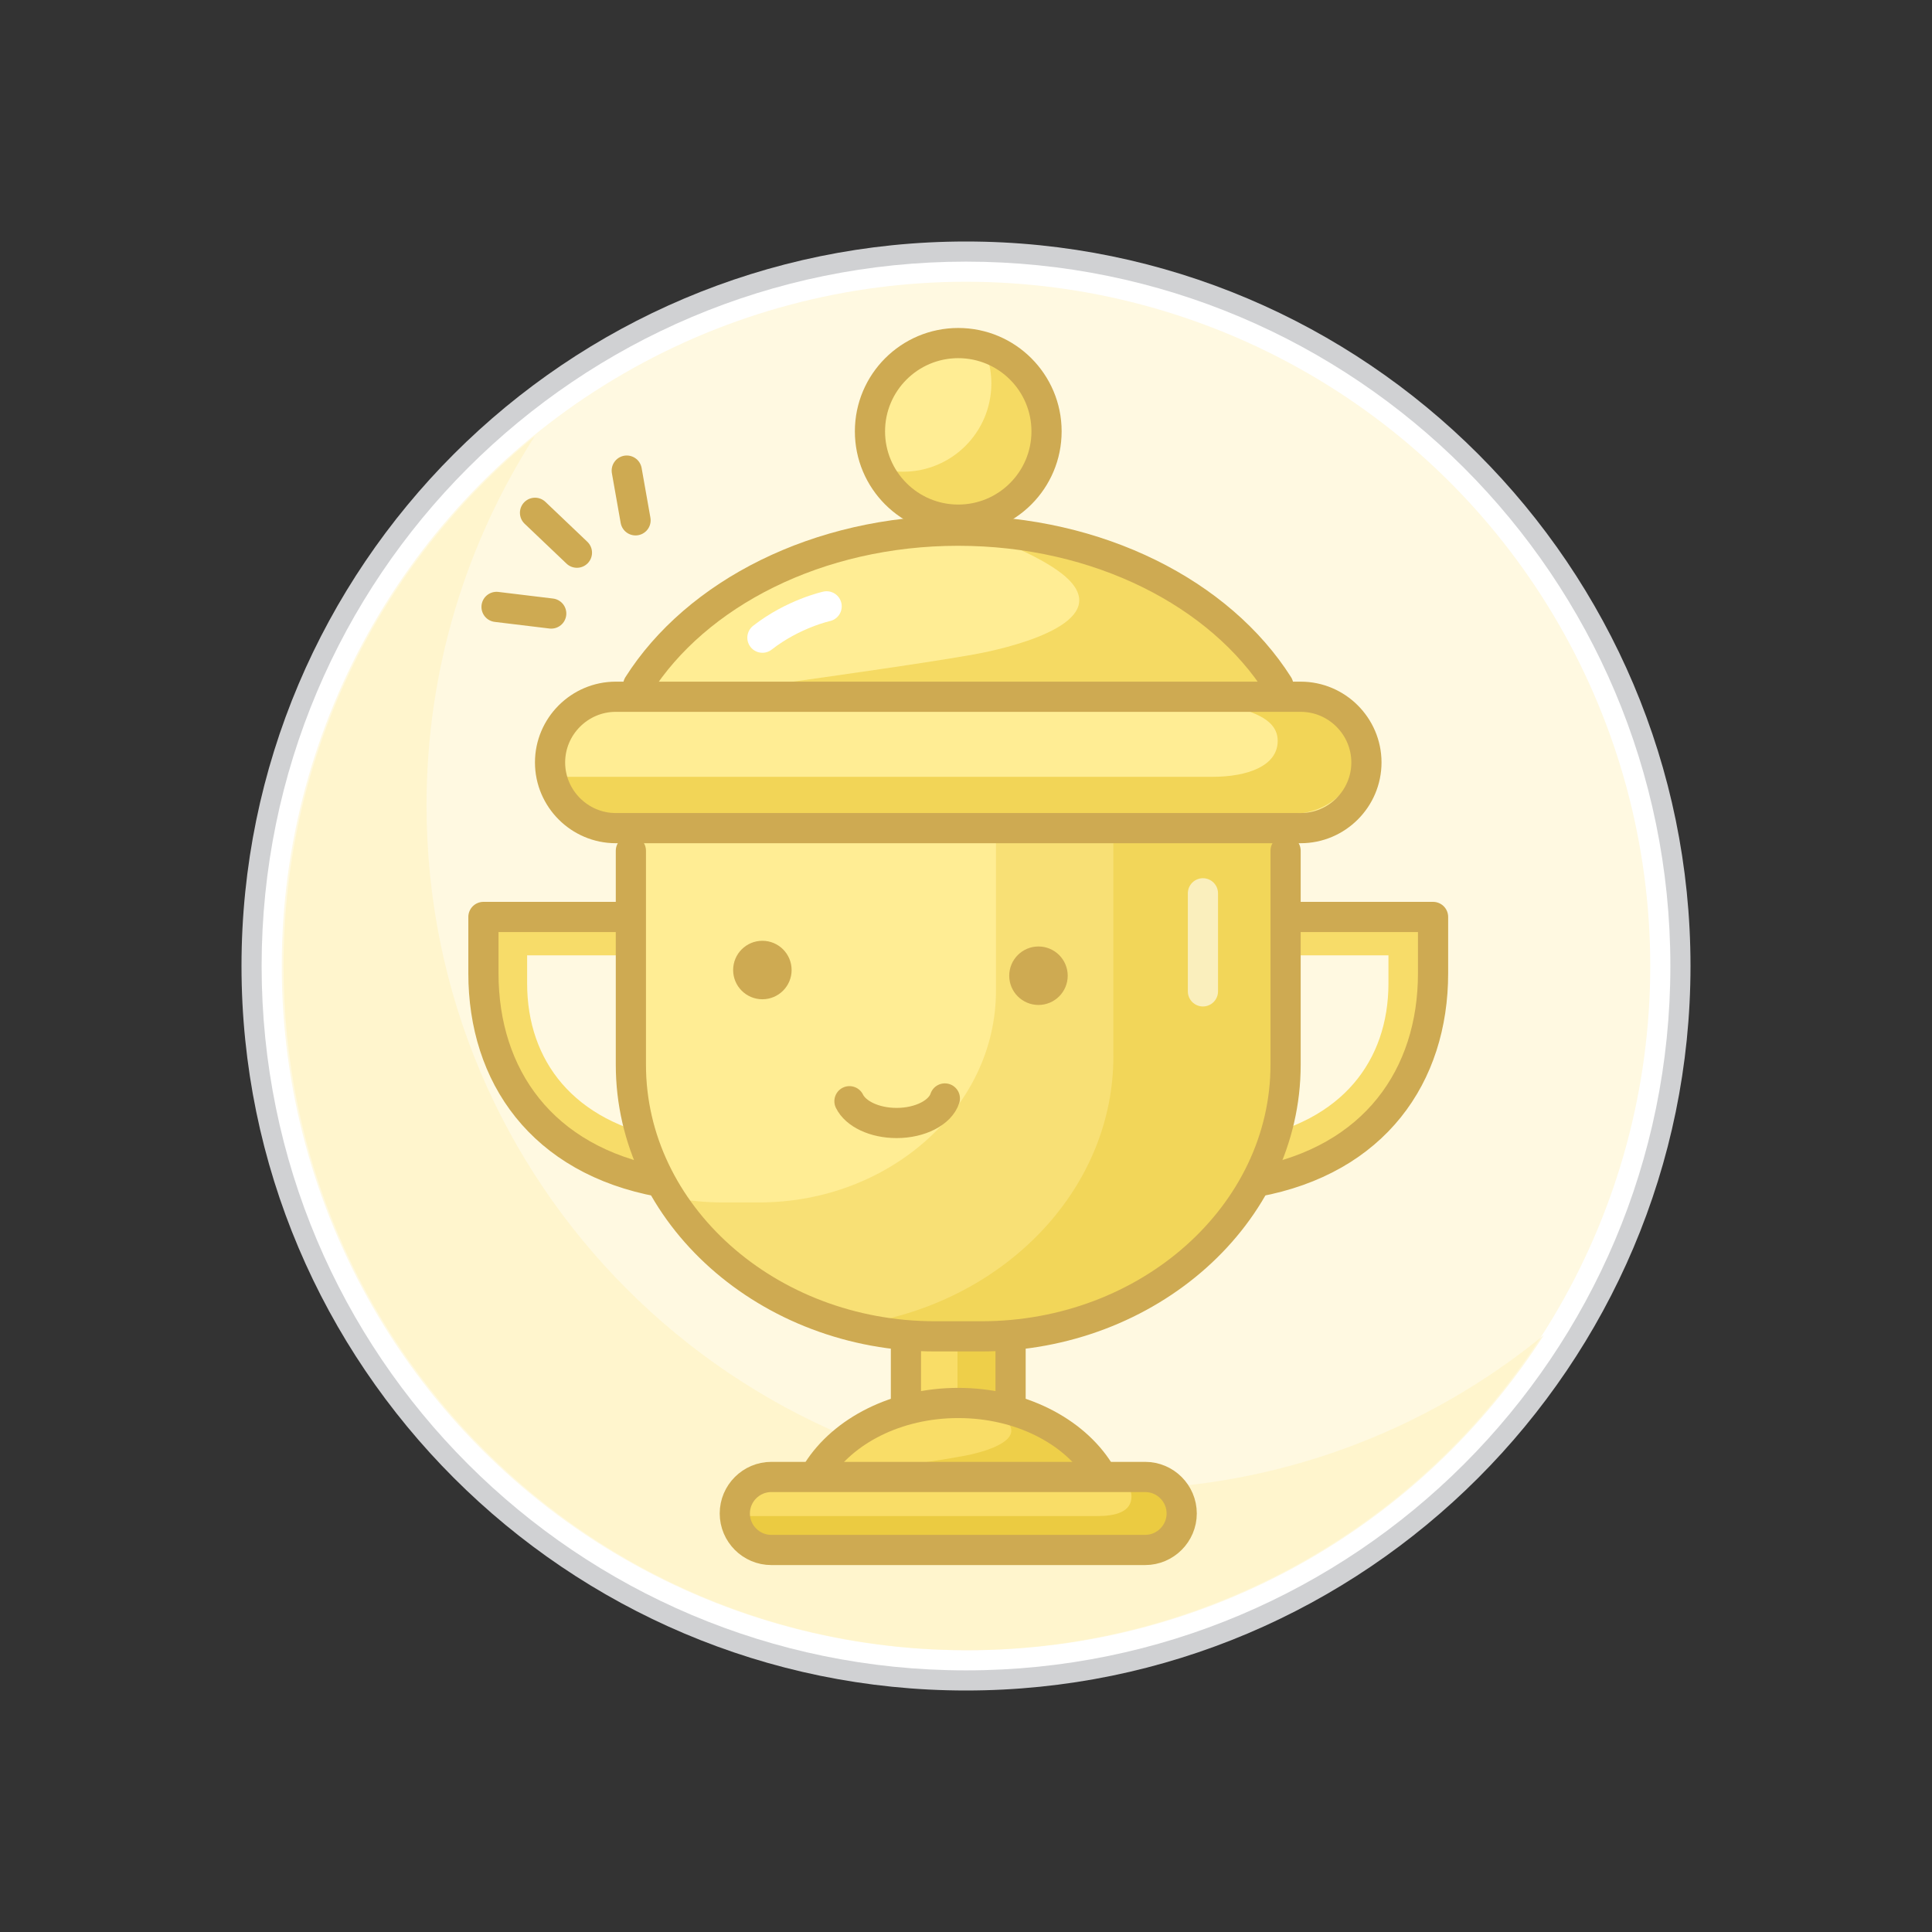 <?xml version="1.0" encoding="iso-8859-1"?>
<!-- Generator: Adobe Illustrator 20.0.0, SVG Export Plug-In . SVG Version: 6.00 Build 0)  -->
<svg version="1.1" id="Layer_1" xmlns="http://www.w3.org/2000/svg" xmlns:xlink="http://www.w3.org/1999/xlink" x="0px" y="0px"
	 viewBox="0 0 96 96" enable-background="new 0 0 96 96" xml:space="preserve">
<rect x="0" y="0" width="96" height="96" fill="#333333" stroke="none"/>
<path fill="#D0D1D3" d="M48,12c-19.85,0-36,16.15-36,36s16.15,36,36,36s36-16.15,36-36S67.85,12,48,12L48,12z"/>
<path fill="#FFFFFF" d="M48,13c19.33,0,35,15.67,35,35S67.33,83,48,83S13,67.33,13,48S28.67,13,48,13"/>
<circle fill="#FFF9E1" cx="48" cy="48" r="34"/>
<path opacity="0.5" fill="#FFF2BB" enable-background="new    " d="M55.195,74.015c-18.778,0-34-15.222-34-34
	c0-6.755,1.978-13.045,5.375-18.337C18.953,27.914,14.089,37.388,14.089,48c0,18.778,15.222,34,34,34
	c12.022,0,22.579-6.246,28.625-15.663C70.852,71.134,63.361,74.015,55.195,74.015z"/>
<path fill="none" stroke="#F7DC69" stroke-width="1.882" stroke-linecap="round" stroke-linejoin="round" stroke-miterlimit="10" d="
	M63.699,46.53h6.233v2.339c0,4.26-2.602,7.755-7.862,8.661"/>
<path fill="none" stroke="#F7DC69" stroke-width="1.882" stroke-linecap="round" stroke-linejoin="round" stroke-miterlimit="10" d="
	M31.485,46.53h-6.233v2.339c0,4.26,2.602,7.755,7.862,8.661"/>
<path fill="#FFED94" d="M63.88,41.857v10.635c0,7.422-6.799,13.494-15.11,13.494h-2.312c-8.31,0-15.11-6.072-15.11-13.494V41.857
	H63.88z"/>
<path opacity="0.5" fill="#F2D557" enable-background="new    " d="M35.915,59.749h1.801c6.475,0,11.773-4.731,11.773-10.514v-7.377
	H63.88v10.635c0,7.422-6.799,13.494-15.11,13.494h-2.312c-5.423,0-10.2-2.586-12.867-6.445
	C34.344,59.677,35.12,59.749,35.915,59.749z"/>
<rect x="45.015" y="65.853" fill="#F9DD67" width="5.2" height="3.377"/>
<rect x="47.578" y="65.853" opacity="0.7" fill="#EAC93D" enable-background="new    " width="2.939" height="3.376"/>
<path fill="#F9DD67" d="M40.217,72.994c1.252-2.19,3.873-3.698,6.904-3.698s5.652,1.508,6.904,3.698"/>
<circle fill="#FFED94" cx="47.615" cy="21.434" r="4.387"/>
<path opacity="0.8" fill="#F2D557" enable-background="new    " d="M44.873,23.439c2.423,0,4.387-1.964,4.387-4.387
	c0-0.651-0.146-1.267-0.4-1.823c1.816,0.537,3.142,2.215,3.142,4.205c0,2.423-1.964,4.387-4.387,4.387
	c-1.772,0-3.294-1.052-3.987-2.564C44.023,23.374,44.44,23.439,44.873,23.439z"/>
<path fill="#FFED94" d="M63.518,34.047c-2.884-4.547-8.921-7.677-15.903-7.677s-13.019,3.13-15.904,7.677"/>
<path opacity="0.8" fill="#F2D557" enable-background="new    " d="M48.421,32.513c1.476-0.266,6.585-1.416,4.852-3.525
	c-0.719-0.875-2.623-1.78-4.861-2.603c6.643,0.228,12.332,3.29,15.106,7.662H38.149C41.698,33.554,46.289,32.897,48.421,32.513z"/>
<path fill="#FFED94" d="M29.795,41.075h35.64c1.359,0,2.47-1.112,2.47-2.47v-1.439c0-1.359-1.112-2.47-2.47-2.47h-35.64
	c-1.359,0-2.47,1.112-2.47,2.47v1.439C27.324,39.964,28.436,41.075,29.795,41.075z"/>
<path fill="#F2D557" d="M60.257,38.599c1.715,0,3.231-0.53,3.231-1.786c0-1.296-1.814-1.459-1.916-1.722h2.635
	c1.715,0,3.118,1.203,3.118,2.673l0,0c0,1.47-1.403,2.673-3.118,2.673H30.765c-1.375,0-2.548-0.774-2.96-1.838H60.257z"/>
<path opacity="0.9" fill="#F2D557" enable-background="new    " d="M55.323,52.492V41.857h8.558v10.635
	c0,7.422-6.799,13.494-15.11,13.494h-2.312c-1.07,0-2.114-0.102-3.123-0.294C50.161,64.398,55.323,58.958,55.323,52.492z"/>
<circle fill="none" stroke="#CEAA52" stroke-width="1.5" stroke-linecap="round" stroke-linejoin="round" stroke-miterlimit="10" cx="47.615" cy="21.434" r="4.387"/>
<line fill="none" stroke="#CEAA52" stroke-width="1.5" stroke-linecap="round" stroke-linejoin="round" stroke-miterlimit="10" x1="50.215" y1="66.719" x2="50.215" y2="69.55"/>
<line fill="none" stroke="#CEAA52" stroke-width="1.5" stroke-linecap="round" stroke-linejoin="round" stroke-miterlimit="10" x1="45.015" y1="69.55" x2="45.015" y2="66.719"/>
<path fill="#F9DD67" d="M56.934,77.047H38.335c-0.944,0-1.717-0.773-1.717-1.717v-0.254c0-0.944,0.773-1.717,1.717-1.717h18.599
	c0.944,0,1.717,0.773,1.717,1.717v0.254C58.651,76.274,57.878,77.047,56.934,77.047z"/>
<path opacity="0.9" fill="#EAC93D" enable-background="new    " d="M54.498,75.333c0.931,0,1.724-0.2,1.724-0.973
	c0-0.797-0.955-0.678-1.01-0.84h1.43c0.931,0,1.693,0.74,1.693,1.645l0,0c0,0.905-0.762,1.645-1.693,1.645H38.486
	c-0.747,0-1.383-0.822-1.607-1.477H54.498z"/>
<path opacity="0.7" fill="#EAC93D" enable-background="new    " d="M47.968,72.33c0.647-0.123,2.889-0.654,2.129-1.63
	c-0.315-0.405-1.151-0.823-2.133-1.204c2.914,0.105,5.411,1.521,6.628,3.543h-11.13C45.019,72.811,47.033,72.508,47.968,72.33z"/>
<path fill="none" stroke="#CEAA52" stroke-width="1.5" stroke-linecap="round" stroke-linejoin="round" stroke-miterlimit="10" d="
	M54.617,73.118c-1.27-2.017-3.928-3.405-7.002-3.405c-3.074,0-5.732,1.388-7.002,3.405"/>
<path fill="none" stroke="#CEAA52" stroke-width="1.5" stroke-linecap="round" stroke-linejoin="round" stroke-miterlimit="10" d="
	M56.904,77.017H38.326c-0.998,0-1.814-0.816-1.814-1.814l0,0c0-0.998,0.816-1.814,1.814-1.814h18.578
	c0.998,0,1.814,0.816,1.814,1.814l0,0C58.718,76.2,57.901,77.017,56.904,77.017z"/>
<path fill="none" stroke="#CEAA52" stroke-width="1.5" stroke-linecap="round" stroke-linejoin="round" stroke-miterlimit="10" d="
	M63.88,42.273v10.635c0,7.422-6.799,13.494-15.11,13.494h-2.312c-8.31,0-15.11-6.072-15.11-13.494V42.273"/>
<path fill="none" stroke="#CEAA52" stroke-width="1.5" stroke-linecap="round" stroke-linejoin="round" stroke-miterlimit="10" d="
	M64.633,41.149H30.596c-1.795,0-3.264-1.469-3.264-3.264l0,0c0-1.795,1.469-3.264,3.264-3.264h34.037
	c1.795,0,3.264,1.469,3.264,3.264l0,0C67.897,39.681,66.428,41.149,64.633,41.149z"/>
<path fill="none" stroke="#CEAA52" stroke-width="1.5" stroke-linecap="round" stroke-linejoin="round" stroke-miterlimit="10" d="
	M31.711,34.047c2.884-4.547,8.921-7.677,15.903-7.677s13.019,3.131,15.903,7.677"/>
<path fill="none" stroke="#CEAA52" stroke-width="1.5" stroke-linecap="round" stroke-linejoin="round" stroke-miterlimit="10" d="
	M30.977,45.563h-6.956v2.799c0,5.097,2.904,9.278,8.774,10.362"/>
<path fill="none" stroke="#CEAA52" stroke-width="1.5" stroke-linecap="round" stroke-linejoin="round" stroke-miterlimit="10" d="
	M64.252,45.563h6.956v2.799c0,5.097-2.904,9.278-8.774,10.362"/>
<line opacity="0.6" fill="none" stroke="#FFFFFF" stroke-width="1.5" stroke-linecap="round" stroke-linejoin="round" stroke-miterlimit="10" enable-background="new    " x1="59.773" y1="44.388" x2="59.773" y2="49.261"/>
<path fill="none" stroke="#FFFFFF" stroke-width="1.5" stroke-linecap="round" stroke-linejoin="round" stroke-miterlimit="10" d="
	M41.075,30.129c0,0-1.654,0.359-3.191,1.557"/>
<line fill="none" stroke="#CEAA52" stroke-width="1.5" stroke-linecap="round" stroke-linejoin="round" stroke-miterlimit="10" x1="26.585" y1="25.481" x2="28.667" y2="27.463"/>
<line fill="none" stroke="#CEAA52" stroke-width="1.5" stroke-linecap="round" stroke-linejoin="round" stroke-miterlimit="10" x1="31.143" y1="23.384" x2="31.58" y2="25.855"/>
<line fill="none" stroke="#CEAA52" stroke-width="1.5" stroke-linecap="round" stroke-linejoin="round" stroke-miterlimit="10" x1="24.673" y1="30.157" x2="27.39" y2="30.486"/>
<circle fill="#CEAA52" cx="37.882" cy="48.2" r="1.453"/>
<circle fill="#CEAA52" cx="51.601" cy="48.483" r="1.453"/>
<path fill="none" stroke="#CEAA52" stroke-width="1.5" stroke-linecap="round" stroke-linejoin="round" stroke-miterlimit="10" d="
	M46.949,54.582c-0.228,0.696-1.215,1.219-2.398,1.219c-1.103,0-2.036-0.456-2.342-1.082"/>
</svg>

